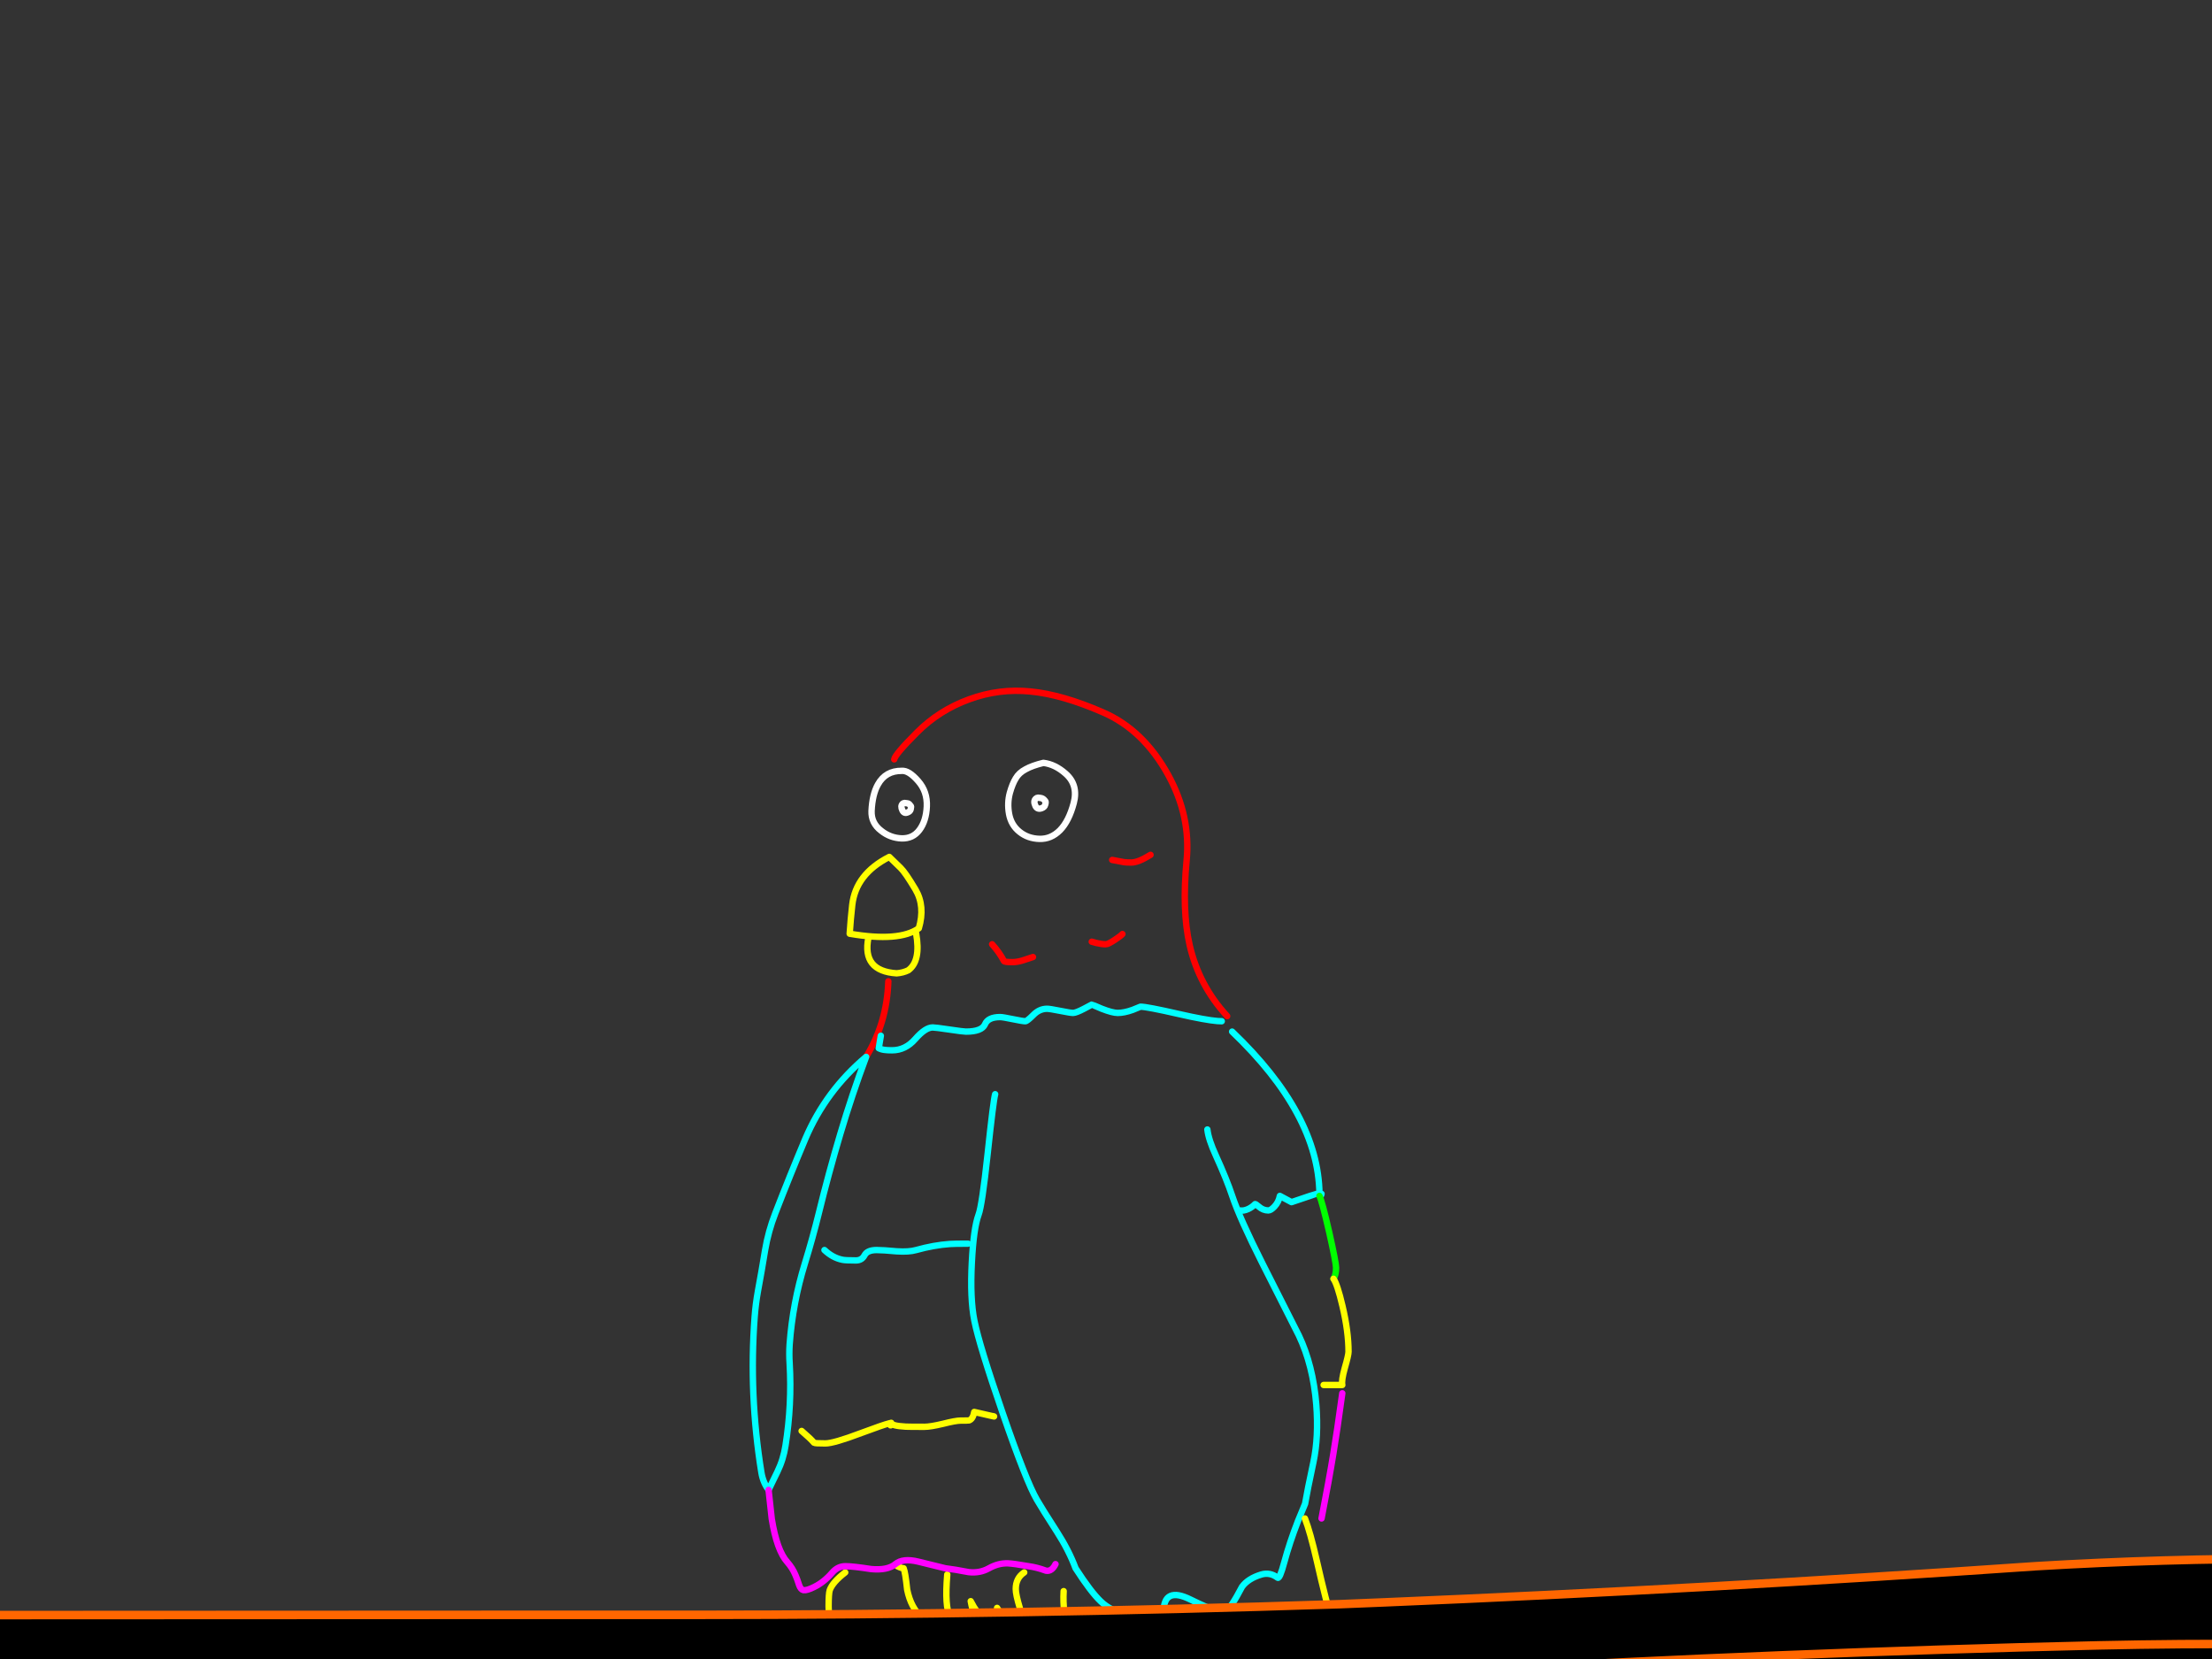 <?xml version="1.0" encoding="utf-8"?>
<svg id="EdithAnim12" image-rendering="inherit" baseProfile="basic" version="1.1" x="0px" y="0px" width="800" height="600" xmlns="http://www.w3.org/2000/svg" xmlns:xlink="http://www.w3.org/1999/xlink">
  <rect width="100%" height="100%" fill="#333333" stroke="none"/>
  <g id="14_JurorParrotf105r1" overflow="visible">
    <g id="Parrot">
      <path id="Layer2_0_1_STROKES" stroke="#FFF" stroke-width="2.31" stroke-linejoin="round" stroke-linecap="round" fill="none" d="M377.351,275.9 Q381.625,276.42 385.436,279.828 390.056,283.928 388.324,290.453 386.591,296.979 383.357,300.271 380.123,303.505 375.965,303.39 371.75,303.274 368.746,300.848 365.686,298.423 364.935,294.323 364.242,290.396 365.224,286.758 366.148,283.466 367.361,281.502 368.516,279.481 370.941,278.21 373.309,276.882 377.351,275.9Z M377.813,289.472 Q377.236,288.721 376.37,288.606 375.446,288.49 375.388,288.49 375.041,288.49 374.637,288.837 373.655,289.703 374.464,291.435 375.157,292.879 376.716,292.302 377.813,291.897 377.987,291.089 378.16,290.511 378.16,290.28 378.218,289.818 377.813,289.472Z M326.127,278.788 Q328.668,278.557 332.075,282.484 335.425,286.295 335.194,291.666 334.963,296.922 332.537,300.155 330.17,303.332 326.069,303.216 321.911,303.043 318.677,300.444 315.039,297.672 315.212,293.283 315.501,287.277 317.522,283.697 320.294,278.73 326.127,278.788Z M329.188,291.262 Q328.784,290.569 328.033,290.511 327.167,290.396 327.109,290.396 326.878,290.396 326.474,290.684 325.607,291.493 326.358,293.052 326.993,294.381 328.264,293.803 329.188,293.457 329.361,292.706 329.477,292.244 329.477,292.013 329.592,291.608 329.188,291.262Z" test="Parrot"/>
      <path id="Layer2_0_2_STROKES" stroke="#F00" stroke-width="2.31" stroke-linejoin="round" stroke-linecap="round" fill="none" d="M402.242,311.013 Q405.707,311.706 406.573,311.821 407.439,311.937 409.172,311.937 411.655,311.937 416.102,309.165 M394.85,340.581 L396.524,341.043 Q398.488,341.505 399.932,341.505 400.798,341.505 403.223,339.888 405.476,338.386 405.938,337.809 M443.822,367.492 Q433.6,356.404 430.25,341.793 427.421,329.319 429.153,311.244 430.712,295.304 422.57,280.405 413.561,263.946 398.834,257.594 384.108,251.183 372.731,250.086 361.355,248.931 350.498,252.916 339.583,256.901 331.613,264.928 323.702,272.84 323.413,274.63 M321.276,354.903 Q320.756,369.975 313.249,382.218 M358.814,341.505 Q361.412,344.392 363.087,347.568 363.318,347.972 366.206,347.972 367.707,347.972 369.728,347.395 370.133,347.28 373.597,346.125" test="Parrot"/>
      <path id="Layer2_0_3_STROKES" stroke="#0FF" stroke-width="2.31" stroke-linejoin="round" stroke-linecap="round" fill="none" d="M318.562,374.595 L317.811,379.1 Q318.851,379.62 320.121,379.735 320.929,379.851 322.662,379.851 327.455,379.851 331.036,375.75 334.674,371.592 337.331,371.592 338.255,371.592 343.337,372.343 348.361,373.094 349.343,373.094 355.06,373.094 356.215,370.495 357.312,367.838 361.701,367.838 362.683,367.838 366.263,368.589 369.902,369.34 370.826,369.34 371.461,369.34 373.713,367.088 375.907,364.835 378.679,364.835 379.661,364.835 383.415,365.586 387.169,366.337 388.093,366.337 389.132,366.337 392.02,364.835 393.464,364.085 394.85,363.334 395.023,363.334 398.488,364.835 402.357,366.337 404.205,366.337 406.573,366.337 409.633,365.24 411.135,364.662 412.463,364.085 414.773,364.085 426.381,366.741 436.025,368.936 440.357,369.282 441.223,369.34 441.858,369.34 M359.911,395.732 Q359.275,397.869 357.197,417.273 355.175,436.041 353.905,439.333 352.114,444.184 351.479,456.543 350.786,469.652 352.403,477.679 354.194,486.573 362.567,510.885 371.172,535.833 374.984,542.359 376.774,545.478 382.202,553.909 386.591,560.724 389,567.192 394.503,575.738 398.083,579.146 401.722,582.669 407.323,583.766 411.077,584.517 416.91,585.903 420.837,586.365 420.837,583.015 420.837,573.66 430.597,578.511 437.469,581.918 439.837,582.38 443.648,583.131 445.67,580.012 447.171,577.76 449.192,573.891 451.387,570.888 456.18,569.444 459.299,568.52 462.071,570.599 462.821,571.176 464.496,564.939 466.402,557.894 469.405,550.155 L472.004,543.861 Q472.754,539.356 475.006,528.846 476.97,519.606 476.046,507.94 474.891,493.849 469.751,482.992 469.463,482.415 456.584,456.947 448.384,440.661 445.67,432.576 443.648,426.513 439.779,418.023 437.065,412.133 436.661,408.495 M477.836,432.172 Q477.143,431.768 476.104,431.768 475.931,431.768 467.095,434.771 465.189,433.731 462.879,432.519 462.475,434.713 460.915,436.388 459.587,437.774 458.721,437.774 456.815,437.774 455.256,436.388 453.986,435.291 453.87,435.522 452.888,436.561 451.445,437.254 449.77,438.005 448.615,437.774 M445.612,373.094 Q476.855,402.951 477.201,431.768 L477.952,431.768 M313.249,382.218 Q308.109,395.963 303.893,410.169 299.678,424.318 296.155,438.698 293.903,447.822 291.131,456.831 286.684,471.211 285.587,486.168 285.356,489.691 285.587,493.098 286.453,507.94 284.085,522.84 283.334,527.806 281.14,532.311 279.523,535.602 277.964,538.836 275.942,536.122 275.365,532.542 270.803,504.359 272.939,476.12 273.286,471.615 274.094,467.111 275.48,459.661 276.693,452.211 277.848,445.339 280.389,438.813 285.644,425.242 291.246,411.902 298.638,394.519 313.249,382.218Z M298.176,452.096 Q301.179,454.926 304.702,455.619 305.741,455.85 309.553,455.85 311.689,455.85 312.671,454.001 313.653,452.096 317.06,452.096 319.313,452.096 324.279,452.558 328.726,452.847 331.325,452.096 337.735,450.306 343.568,449.901 345.127,449.786 350.093,449.786" test="Parrot"/>
      <path id="Layer2_0_4_STROKES" stroke="#0F0" stroke-width="2.31" stroke-linejoin="round" stroke-linecap="round" fill="none" d="M482.283,462.491 Q483.207,461.047 483.207,458.506 483.207,456.716 480.724,445.628 478.125,434.367 477.201,432.519" test="Parrot"/>
      <path id="Layer2_0_5_STROKES" stroke="#FF0" stroke-width="2.31" stroke-linejoin="round" stroke-linecap="round" fill="none" d="M478.703,500.895 L485.459,500.895 Q485.113,499.278 486.326,494.888 487.712,490.095 487.712,488.883 487.712,481.606 485.517,472.308 483.669,464.454 482.283,462.491 M321.623,309.915 Q309.495,316.095 308.225,327.298 307.647,332.438 307.301,337.693 325.261,340.754 332.306,335.73 334.674,327.76 331.094,321.696 327.455,315.575 325.723,313.9 323.99,312.168 321.623,309.915Z M314.057,339.195 Q311.689,351.207 324.279,352.015 326.589,351.842 328.495,350.918 333.115,347.568 331.325,337.578 M289.918,517.526 Q293.094,520.241 294.422,521.8 294.769,522.031 298.523,522.031 301.525,522.031 311.458,518.277 319.486,515.274 321.854,514.697 322.142,514.581 322.316,514.581 322.373,515.679 327.629,515.967 328.726,516.025 334.328,516.025 336.522,516.025 341.084,514.928 345.647,513.773 347.437,513.773 350.209,513.773 350.44,513.715 351.883,513.253 352.346,510.654 361.355,512.733 359.102,512.156 M321.854,514.697 Q321.565,514.812 321.796,515.217 322.316,516.025 322.316,514.581 M305.684,568.693 Q301.121,572.216 300.082,575.103 299.678,576.316 299.678,581.052 299.678,587.289 303.316,589.31 306.088,590.811 317.06,591.966 317.06,590.118 316.714,588.559 319.024,589.425 322.316,590.465 L326.069,590.465 Q324.568,588.501 323.355,586.884 325.954,587.808 328.322,588.963 L333.577,588.963 333.577,585.209 Q329.419,581.514 328.091,574.93 327.398,568.52 326.82,567.192 326.069,567.192 324.568,566.441 M342.586,569.444 Q341.604,581.225 343.625,584.69 345.358,587.693 352.346,588.213 L352.346,583.708 Q351.71,582.438 351.075,579.088 351.248,579.319 351.364,579.608 354.655,586.249 360.604,587.462 L360.604,581.514 Q361.355,582.726 362.279,583.881 365.282,587.462 368.862,588.213 L369.671,588.213 Q370.075,585.787 368.804,581.456 367.361,576.663 367.361,574.699 367.361,570.714 370.421,568.693 M384.686,575.45 Q383.762,590.234 394.445,617.492 399.008,629.157 403.512,636.607 408.363,644.577 411.366,644.577 415.64,644.577 416.679,644.115 420.202,642.555 420.722,636.318 423.436,637.647 430.481,638.571 436.661,638.571 438.682,632.218 439.952,628.291 440.183,627.829 441.28,625.808 443.359,625.808 444.168,625.808 452.369,628.811 453.639,628.811 455.776,625.057 458.086,621.015 459.876,620.553 464.15,619.34 470.155,618.474 474.429,617.376 476.45,613.045 477.663,613.045 479.742,613.449 481.821,613.796 482.456,613.796 L482.456,588.963 Q479.453,578.684 476.277,564.651 473.852,554.025 471.946,549.174" test="Parrot"/>
      <path id="Layer2_0_6_STROKES" stroke="#F0F" stroke-width="2.31" stroke-linejoin="round" stroke-linecap="round" fill="none" d="M277.964,538.836 L279.119,549.347 Q280.967,560.724 284.72,564.939 286.626,567.076 287.723,569.733 288.359,571.176 289.052,573.371 289.629,574.93 290.611,575.103 291.823,575.277 294.48,573.948 298.003,572.216 300.948,568.809 302.969,566.441 305.741,566.441 308.398,566.441 315.097,567.48 321.045,568 323.817,565.69 326.531,563.438 332.018,564.766 335.136,565.517 341.893,567.192 345.3,567.596 350.324,568.578 354.367,569.04 357.659,567.192 361.066,565.286 364.531,565.401 366.725,565.517 371.981,566.441 374.984,566.845 378.275,568.058 380.354,568.462 381.74,565.69 M477.952,549.174 Q480.666,535.314 482.225,525.727 483.496,518.22 485.459,503.898 M433.6,716.822 Q436.834,726.177 437.7,727.563 438.971,729.584 442.205,729.584 443.417,729.584 443.764,729.469 445.381,728.718 447.113,725.831 468.712,747.603 470.098,747.603 478.76,747.603 482.456,732.645 484.709,723.636 484.709,712.722 484.709,705.849 483.207,699.324 482.225,695.05 480.204,689.737" test="Parrot"/>
      <path id="Layer2_0_7_STROKES" stroke="#F60" stroke-width="2.31" stroke-linejoin="round" stroke-linecap="round" fill="none" d="M413.214,649.832 Q412.637,648.908 412.001,647.984 410.673,646.078 410.211,646.078 L410.211,649.832 Q411.655,658.61 421.299,684.54 432.676,715.32 438.451,715.32 440.934,715.32 446.594,710.469 451.849,705.561 451.964,705.561 452.946,705.561 455.718,706.311 458.548,707.062 459.472,707.062 462.302,707.062 465.073,701.403 466.979,697.476 467.441,694.992 473.967,694.992 477.259,691.643 480.551,688.236 483.958,688.236 483.958,685.637 484.362,679.862 484.709,674.087 484.709,673.509 484.709,668.254 481.359,656.589 477.548,643.421 477.201,640.823 476.624,636.78 476.855,629.793 477.201,622.458 477.201,619.802 L476.45,619.802" test="Parrot"/>
    </g>
    <g id="JuryBoxFront">
      <path fill="#000" stroke="none" d="M-3515.725,597.229 L-3550.134,557.033 -3552.989,756.003 Q-3540.37,756.005 -3522.669,756.003 L-3515.725,597.229 M1023.858,576.552 L1021.775,576.552 994.232,603.632 994.232,749.445 Q1010.409,749.472 1023.858,749.445 L1023.858,576.552 M759.311,595.068 Q644.357,597.691 529.635,604.249 413.216,609.881 296.719,610.575 177.291,611.27 57.863,611.116 -58.634,610.961 -175.13,610.575 -298.262,610.19 -421.393,608.724 -542.827,607.335 -664.184,605.329 -784.692,603.401 -905.201,606.487 -1024.475,609.495 -1143.826,615.976 -1259.936,620.991 -1376.279,619.216 -1498.793,617.288 -1621.23,609.727 -1735.335,602.089 -1849.902,600.469 -1963.93,598.926 -2078.035,599.929 -2200.472,601.009 -2322.909,602.861 -2445.809,604.789 -2568.632,606.641 -2690.606,608.492 -2812.734,610.498 -2931.545,612.504 -3050.434,613.43 -3168.859,614.356 -3287.593,612.041 -3402.006,609.804 -3515.725,597.229 L-3522.669,756.003 Q-3204.876,755.864 -1247.052,752.763 616.696,749.746 994.232,749.445 L994.232,603.632 Q877.041,592.445 759.311,595.068 M500.55,579.484 Q492.517,579.861 484.502,580.178 367.311,584.036 250.121,584.036 214.61,584.036 179.065,584.036 93.384,584.059 7.638,584.113 -5.073,584.122 -17.821,584.113 -127.826,584.007 -237.93,582.416 -273.226,581.91 -308.523,580.873 -343.829,580.638 -379.192,580.333 -405.651,580.181 -432.194,579.947 -458.678,579.248 -485.196,578.867 -608.173,577.17 -731.227,575.935 -826.95,574.994 -922.637,579.175 -936.669,579.834 -950.719,580.564 -1066.521,585.888 -1182.092,591.982 L-1429.049,593.217 Q-1552.952,587.276 -1676.701,579.638 -1788.8,571.846 -1901.593,570.766 -2023.567,569.532 -2145.387,571.229 -2264.352,572.926 -2383.472,575.318 -2495.571,577.632 -2607.747,580.024 -2721.775,582.416 -2835.957,584.267 -2956.233,586.196 -3076.819,584.653 -3193.624,583.187 -3310.275,575.472 -3430.32,568.297 -3550.134,557.033 L-3515.725,597.229 Q-3402.006,609.804 -3287.593,612.041 -3168.859,614.356 -3050.434,613.43 -2931.545,612.504 -2812.734,610.498 -2690.606,608.492 -2568.632,606.641 -2445.809,604.789 -2322.909,602.861 -2200.472,601.009 -2078.035,599.929 -1963.93,598.926 -1849.902,600.469 -1735.335,602.089 -1621.23,609.727 -1498.793,617.288 -1376.279,619.216 -1259.936,620.991 -1143.826,615.976 -1024.475,609.495 -905.201,606.487 -784.692,603.401 -664.184,605.329 -542.827,607.335 -421.393,608.724 -298.262,610.19 -175.13,610.575 -58.634,610.961 57.863,611.116 177.291,611.27 296.719,610.575 413.216,609.881 529.635,604.249 644.357,597.691 759.311,595.068 877.041,592.445 994.232,603.632 L1021.775,576.552 1021.852,575.318 Q993.479,572.763 965.07,570.226 943.316,568.199 921.557,566.754 829.031,560.888 736.166,566.446 618.483,574.61 500.55,579.484Z" test="JuryBoxFront" stroke-width="1.543"/>
      <path id="Layer1_0_1_STROKES" stroke="#F60" stroke-width="3.086" stroke-linejoin="round" stroke-linecap="round" fill="none" d="M1021.891,575.357 Q993.479,572.763 965.07,570.226 943.316,568.199 921.557,566.793 829.031,560.888 736.166,566.446 618.483,574.61 500.55,579.523 492.517,579.861 484.502,580.178 367.311,584.036 250.121,584.036 214.61,584.036 179.104,584.036 93.384,584.059 7.638,584.113 -5.073,584.122 -17.783,584.113 -127.826,584.007 -237.93,582.416 -273.226,581.91 -308.523,580.911 -343.829,580.638 -379.153,580.371 -405.651,580.181 -432.155,579.986 -458.678,579.248 -485.196,578.867 -608.173,577.17 -731.227,575.935 -826.95,574.994 -922.598,579.214 -936.669,579.834 -950.719,580.564 -1066.521,585.888 -1182.092,591.982 L-1429.049,593.217 Q-1552.952,587.276 -1676.701,579.638 -1788.8,571.846 -1901.593,570.766 -2023.567,569.532 -2145.387,571.229 -2264.352,572.926 -2383.472,575.318 -2495.571,577.632 -2607.747,580.024 -2721.775,582.416 -2835.957,584.267 -2956.233,586.196 -3076.819,584.653 -3193.624,583.187 -3310.275,575.472 -3430.32,568.297 -3550.134,557.033 L-3515.725,597.229 Q-3402.006,609.804 -3287.593,612.041 -3168.859,614.356 -3050.434,613.43 -2931.545,612.504 -2812.734,610.498 -2690.606,608.492 -2568.632,606.641 -2445.809,604.789 -2322.909,602.861 -2200.472,601.009 -2078.035,599.929 -1963.93,598.926 -1849.902,600.469 -1735.335,602.089 -1621.23,609.727 -1498.793,617.288 -1376.279,619.216 -1259.936,620.991 -1143.826,615.976 -1024.475,609.495 -905.201,606.487 -784.692,603.401 -664.184,605.329 -542.827,607.335 -421.393,608.724 -298.262,610.19 -175.13,610.575 -58.634,610.961 57.863,611.116 177.291,611.27 296.719,610.575 413.216,609.881 529.635,604.249 644.357,597.691 759.311,595.068 877.041,592.445 994.232,603.632 L1021.775,576.552 M1021.891,575.357 Q1022.874,575.46 1023.858,575.549 L1023.858,576.552 1023.858,749.445 1023.858,766.727 M994.232,766.727 L994.232,749.484 M-3522.669,756.003 L-3523.132,766.727 M994.232,749.484 L994.232,603.632 M-3553.143,766.727 L-3552.989,756.003 -3550.134,557.033 M-3515.725,597.229 L-3522.669,756.003" test="JuryBoxFront"/>
    </g>
  </g>
</svg>
